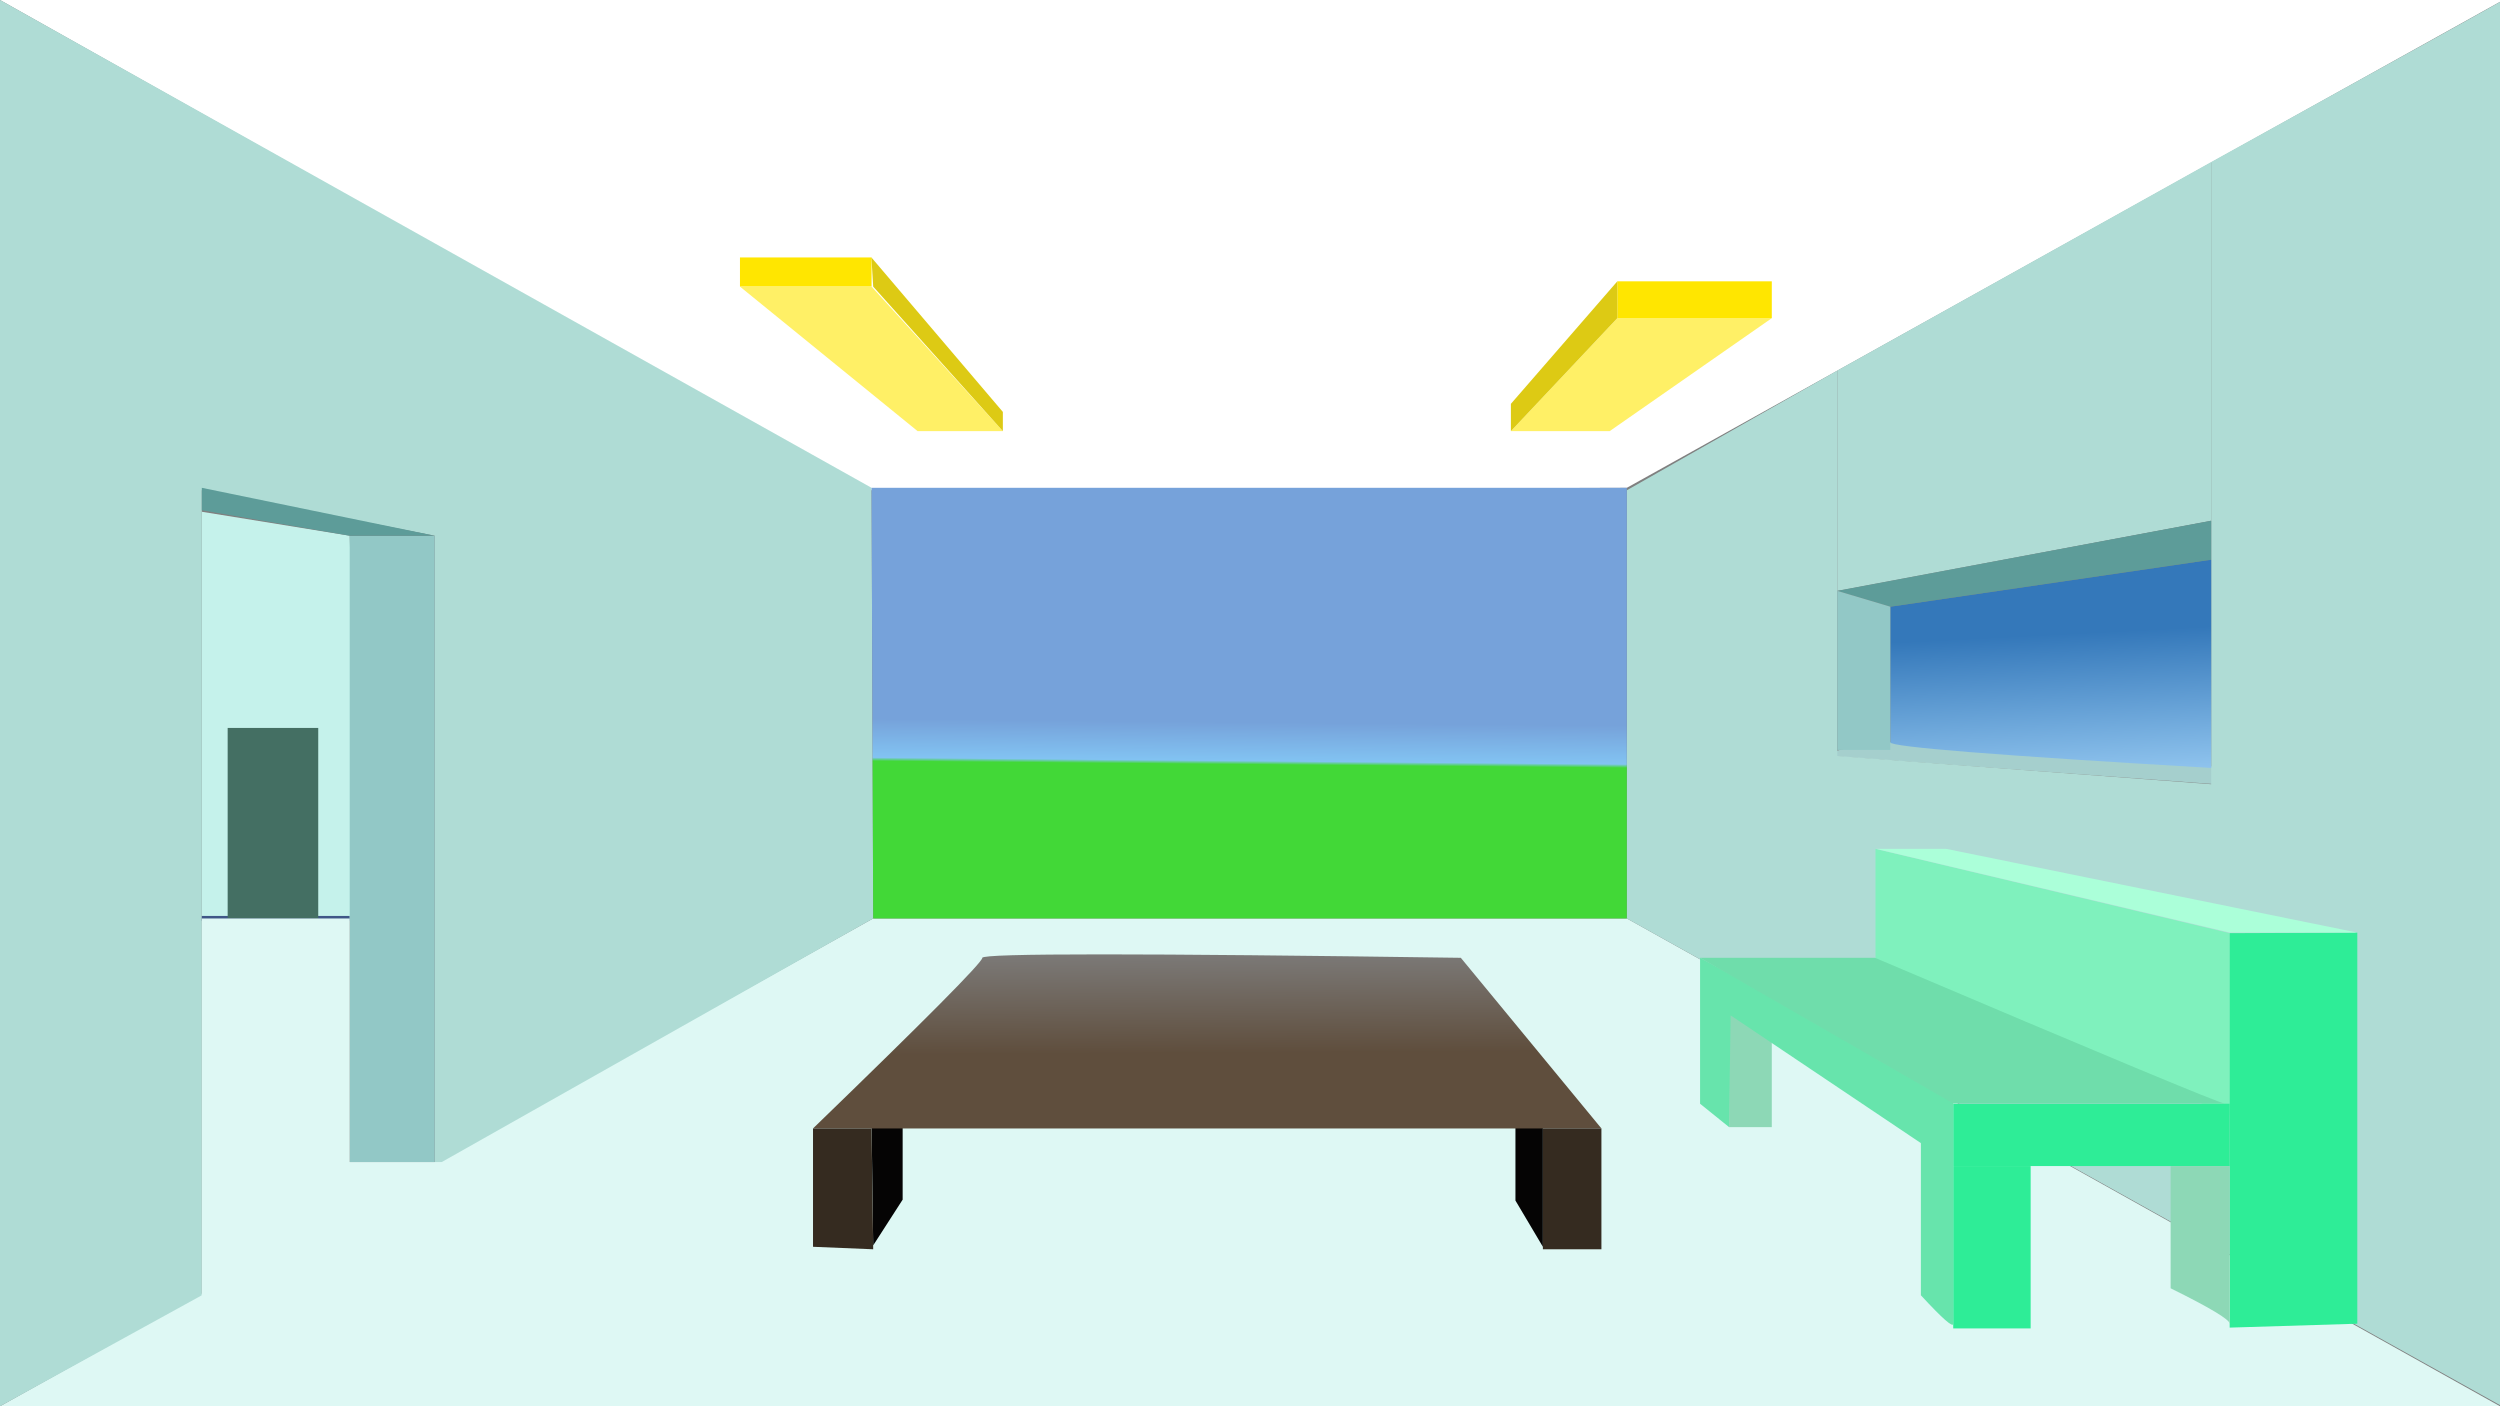 <svg id="e6yGSdz3QpZ1" xmlns="http://www.w3.org/2000/svg" xmlns:xlink="http://www.w3.org/1999/xlink" viewBox="0 0 1920 1080" shape-rendering="geometricPrecision" text-rendering="geometricPrecision" project-id="e5d8caa2127549348a5513071856f386" export-id="f66a86e79b1c4e66aada12e6a4651aca" cached="true"><rect x="0" y="0" width="1920" height="1080" fill="#808080" stroke="none"/><defs><linearGradient id="e6yGSdz3QpZ20-fill" x1="0.836" y1="0.333" x2="0.907" y2="1.241" spreadMethod="pad" gradientUnits="objectBoundingBox" gradientTransform="translate(0 0)"><stop id="e6yGSdz3QpZ20-fill-0" offset="0%" stop-color="#3478ba"/><stop id="e6yGSdz3QpZ20-fill-1" offset="100%" stop-color="#aeddff"/></linearGradient><linearGradient id="e6yGSdz3QpZ26-fill" x1="0.414" y1="0.794" x2="0.418" y2="0.543" spreadMethod="pad" gradientUnits="objectBoundingBox" gradientTransform="translate(0 0)"><stop id="e6yGSdz3QpZ26-fill-0" offset="61%" stop-color="#42d837"/><stop id="e6yGSdz3QpZ26-fill-1" offset="64.337%" stop-color="#82c3f2"/><stop id="e6yGSdz3QpZ26-fill-2" offset="100%" stop-color="#76a2da"/></linearGradient><linearGradient id="e6yGSdz3QpZ27-fill" x1="0.5" y1="0.575" x2="0.47" y2="-0.694" spreadMethod="pad" gradientUnits="objectBoundingBox" gradientTransform="translate(0 0)"><stop id="e6yGSdz3QpZ27-fill-0" offset="0%" stop-color="#5f4e3d"/><stop id="e6yGSdz3QpZ27-fill-1" offset="100%" stop-color="#a0b1c2"/></linearGradient></defs><g transform="translate(0 0)"><path d="M0,0Q669.138,376.529,669.246,376.529t580.137-1.89L1922.484,0h-1922.484Z" transform="translate(0 0)" fill="#fff" stroke-width="3.84"/><path d="M154.993,393.035l113.585,18.397q8.038,293.93,0,293.93t-113.585-0q0-312.327 0-312.327Z" transform="translate(0 0)" fill="#c5f2eb" stroke-width="3.84"/><g><path d="M1446.385,570.14l268.081,20.314-5.219,12.929-306.316-22.439l43.454-10.804Z" transform="translate(-6-1)" fill="#a5cfcd" stroke-width="3.84"/><path d="M670.617,705.362h578.766L1920,1080L0,1080L670.617,705.362Z" transform="translate(0 0)" fill="#def8f4" stroke-width="3.84"/><path d="M1163.862,922.021l21.073,35.518v-91.908l-21.073-5.302v61.691Z" transform="translate(0 0)" fill="#050404" stroke-width="3.84"/></g><g><path d="M1249.383,376.529l161.639-91.934 0,295.993l287.185,21.697-0-477.875Q1923.443,-0,1922.484,-0t-.959,1080L1249.383,705.362l0-328.833Z" transform="translate(0 0)" fill="#afdcd5" stroke-width="3.84"/><path d="M1411.022,284.594q-0,169.196,0,169.196t287.185-53.889v-275.492L1411.022,284.594Z" fill="#afdcd5" stroke-width="3.84"/></g><g><path d="M0,0l0,1080l154.993-85.228-0-618.244l178.836,34.903v484.096L670.617,705.362L669.353,374.638L0,0Z" transform="translate(0 0)" fill="#afdcd5" stroke-width="3.84"/><path d="" fill="none" stroke="#3f5787" stroke-width="3.84"/><path d="M268.578,705.362l-113.585-0" transform="translate(0 0)" fill="none" stroke="#3f5787" stroke-width="3.84"/><path d="M268.578,892.467h65.251l-0-481.036h-65.251l0,481.036Z" transform="translate(0 0)" fill="#92c8c6" stroke-width="3.84"/><path d="M333.829,411.432L154.993,374.638l0,17.248l113.585,19.545h65.251" fill="#5d9c99" stroke-width="3.84"/></g><g><g><path d="M1451.762,465.943l246.445-36.103-0,159.943q-246.445-14.394-246.445-19.643t0-104.197Z" transform="translate(0 0)" fill="url(#e6yGSdz3QpZ20-fill)" stroke-width="3.84"/><path d="M1411.022,453.791l40.74,12.153l246.445-36.103-0-29.938q-287.185,53.889-287.185,53.889Z" transform="translate(0 0)" fill="#5d9c99" stroke-width="3.84"/><path d="" fill="none" stroke="#3f5787" stroke-width="3.84"/></g><path d="M1411.022,453.791l40.74,12.153v109.996l-40.74 0.0 0-122.148Z" transform="translate(0 0)" fill="#92c8c6" stroke-width="3.84"/></g><g transform="translate(0 0)"><path d="M669.246,856.488l23.99,10.154v57.685l-22.618,35.121-1.372-102.96Z" transform="translate(0-3)" fill="#050404" stroke-width="3.84"/><path d="M669.353,374.638l1.264,330.723l578.766-0v-330.723l-580.03 0Z" transform="translate(0 0)" fill="url(#e6yGSdz3QpZ26-fill)" stroke-width="3.84"/><path d="M754.43,735.594q0-5.269,367.479,0l107.981,131.048h-605.493Q754.43,740.863,754.43,735.594Z" transform="translate(0 0)" fill="url(#e6yGSdz3QpZ27-fill)" stroke-width="3.84"/><path d="M624.397,866.641h44.955l1.264,92.807-46.22-1.91 0-90.897Z" transform="translate(0 0)" fill="#352b20" stroke-width="3.84"/><path d="M1184.935,866.641v92.807l44.955-0-0-92.807-44.955 0Z" transform="translate(0 0)" fill="#352b20" stroke-width="3.84"/></g><g transform="translate(0 0)"><path d="M1327.93,769.509l32.806,30.518q0,65.604,0,65.604t-32.806-0v-96.122Z" fill="#8dd8b6" stroke-width="3.84"/><path d="M1712.39,716.673l-272.009-64.723v90.681l272.009,113.857v-139.815Z" fill="#7ff1bd" stroke-width="3.84"/><path d="M1712.39,716.673l98.019-.439v300.376l-98.019,3v-302.937Z" transform="translate(0 0)" fill="#2eed97" stroke-width="3.84"/><path d="M1712.39,895.527h-212.321l-0-47.857h212.321v47.857Z" transform="translate(0 0)" fill="#2eed97" stroke-width="3.84"/><path d="M1500.069,895.527h59.469v124.698l-59.469-0v-124.698Z" transform="translate(0 0)" fill="#2eed97" stroke-width="3.84"/><path d="M1500.069,1016.61q0-5.077,0-174.337L1305.65,735.594l-0,24.972v87.105l22.28,17.961l1.173-85.826l146.128,98.104v116.863q24.838,26.915,24.838,21.838Z" transform="translate(0 0)" fill="#67e4ac" stroke-width="3.84"/><path d="M1667.041,895.527l45.349-0q-0,125.875-0,121.083t-45.349-27.21v-93.873Z" transform="translate(0 0)" fill="#8dd8b6" stroke-width="3.84"/><path d="M1440,735.594l-134.35-0l194.419,111.873q213.616,0,208.397,0t-268.466-111.873Z" transform="translate(0 0)" fill="#6fddab" stroke-width="3.84"/><path d="M1440.762,651.949h53.991l315.656,64.284h-98.019l-271.628-64.284Z" transform="translate(0 0)" fill="#abffd9" stroke-width="3.84"/></g><g><path d="M174.843,705.362v-146.297h69.567v146.297q-69.567-0-69.567,0Z" transform="translate(0 0)" fill="#446f63" stroke-width="3.84"/><path d="M154.993,705.362v302.252L341.534,892.467h-72.956l-0-187.106h-113.585Z" transform="translate(0 0)" fill="#def8f4" stroke-width="3.84"/></g><g transform="translate(0 0)"><path d="M568.295,220.118v-22.395l101.058-0v22.395l-101.058 0Z" transform="translate(0 0)" fill="#ffe600" stroke-width="3.84"/><path d="M568.295,220.118h101.058L770.197,331.095l-65.491-0L568.295,220.118Z" transform="translate(0 0)" fill="#fff066" stroke-width="3.84"/><path d="M670.617,220.118l99.579,110.977v-14.745L669.246,197.723" fill="#ddca14" stroke-width="3.84"/><path d="M1160.368,331.095l75.879 0l124.49-86.747h-118.637l-81.731,86.747Z" transform="translate(0 0)" fill="#fff066" stroke-width="3.84"/><path d="M1360.736,216.057h-118.637v28.29h118.637v-28.29Z" fill="#ffe600" stroke-width="3.84"/><path d="" fill="none" stroke="#3f5787" stroke-width="3.84"/><path d="M1160.368,331.095q0-0,0-20.946l81.731-94.091v28.29q-81.731,86.747-81.731,86.747Z" transform="translate(0 0)" fill="#ddca14" stroke-width="3.84"/></g></g></svg>

